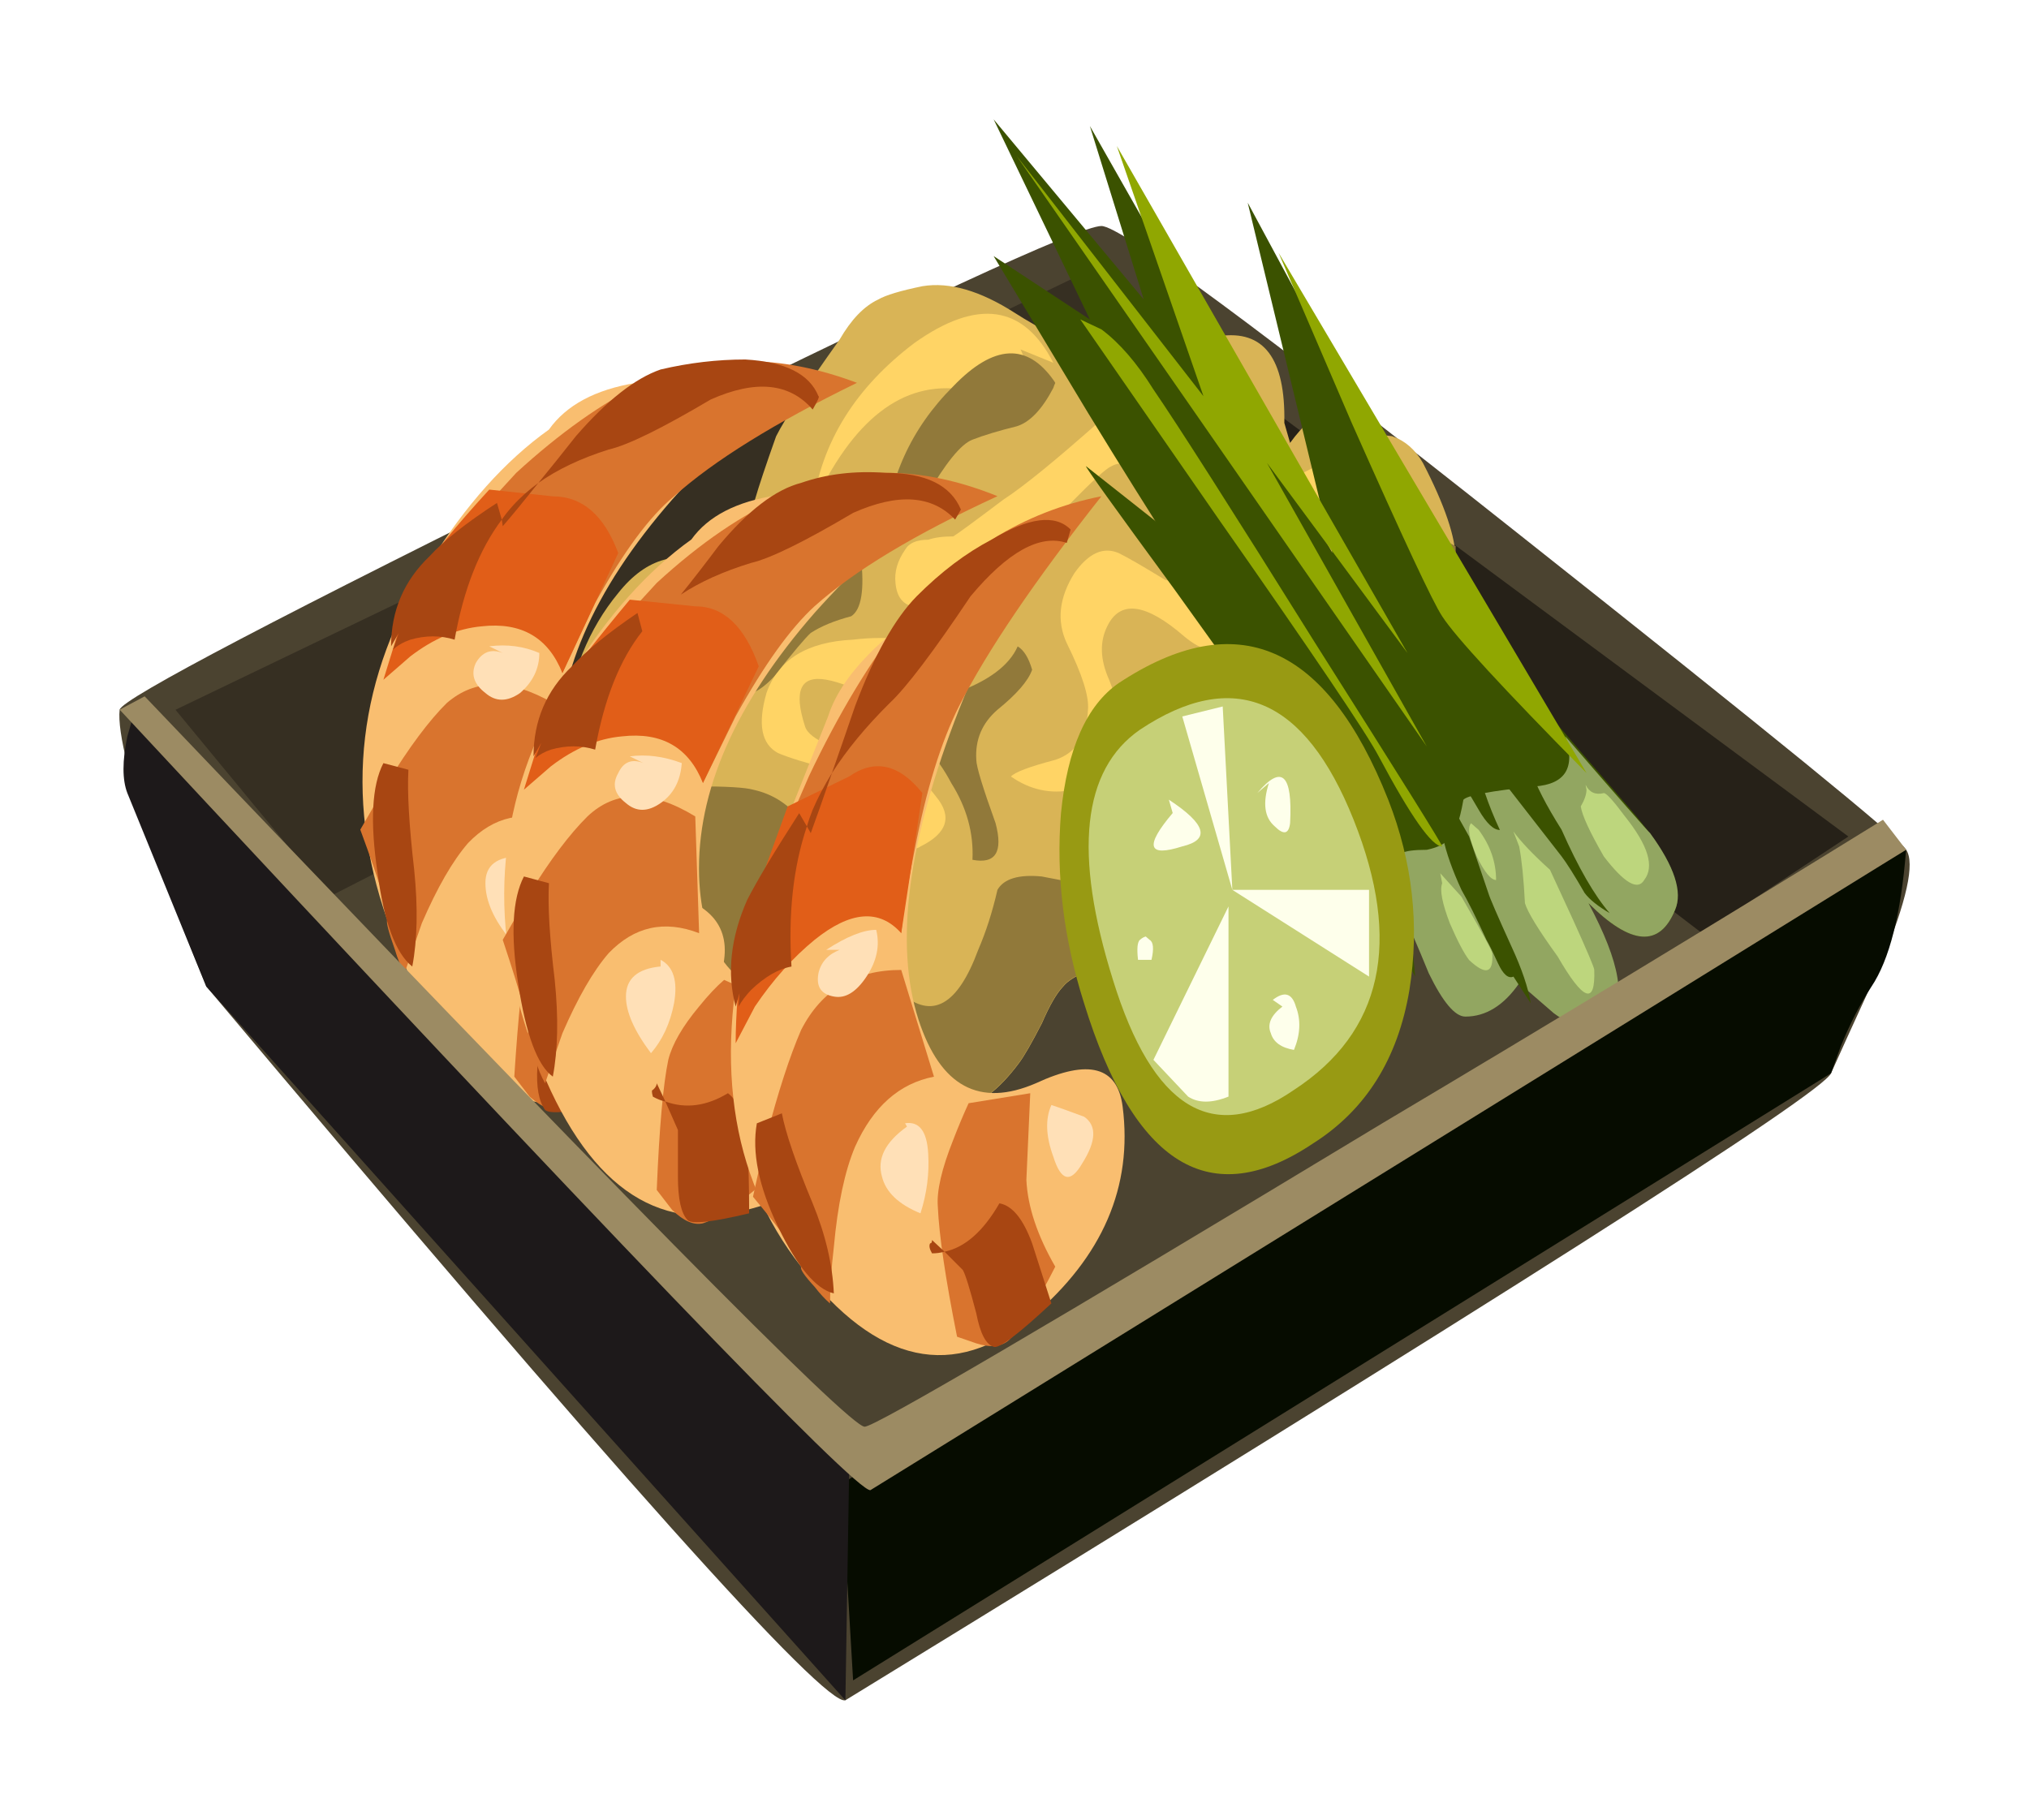 <svg width="68" height="61" viewBox="0 0 68 61" fill="none" xmlns="http://www.w3.org/2000/svg">
<g filter="url(#filter0_d_51_1345)">
<path fill-rule="evenodd" clip-rule="evenodd" d="M20.01 11.403C30.549 6.186 36.183 3.576 36.914 3.576C37.559 3.576 42.204 7.004 50.849 13.863C59.322 20.572 63.667 24.111 63.883 24.485C64.184 24.932 63.905 26.2 63.044 28.287C62.055 30.447 61.496 31.679 61.367 31.974C61.109 32.645 50.098 39.653 28.334 52.995C27.646 53.218 20.506 45.242 6.915 29.067C6.399 27.801 5.882 26.495 5.366 25.154C4.375 22.322 3.925 20.536 4.01 19.789C4.097 19.418 9.43 16.622 20.01 11.403Z" fill="#4B4330"/>
<path fill-rule="evenodd" clip-rule="evenodd" d="M61.365 31.977L28.591 52.329L28.204 45.732L63.881 24.488C63.709 26.651 63.321 28.176 62.72 29.073C62.333 29.67 61.99 30.338 61.688 31.085L61.365 31.977Z" fill="#060C00"/>
<path fill-rule="evenodd" clip-rule="evenodd" d="M4.59 19.566L28.462 45.059L28.333 52.998L6.913 29.07L4.268 22.585C4.096 22.14 4.096 21.505 4.268 20.684L4.59 19.566Z" fill="#1D191A"/>
<path fill-rule="evenodd" clip-rule="evenodd" d="M5.881 19.793L37.043 4.811L37.495 12.525L11.043 26.055L5.881 19.793Z" fill="#362F22"/>
<path fill-rule="evenodd" clip-rule="evenodd" d="M37.172 12.077L37.043 5.592L61.947 24.041L57.043 27.283L37.172 12.077Z" fill="#262118"/>
<path fill-rule="evenodd" clip-rule="evenodd" d="M37.494 8.164C38.009 8.164 39.129 7.866 40.849 7.269C42.355 7.045 43.085 8.014 43.043 10.176L43.236 10.847C43.666 10.252 44.096 9.879 44.527 9.729C45.085 9.579 45.429 9.953 45.559 10.847C45.86 10.623 46.226 10.55 46.656 10.623C47.087 10.771 47.431 11.071 47.688 11.518C48.42 12.933 48.786 14.014 48.786 14.758C48.786 15.355 48.936 15.99 49.238 16.661C49.496 17.258 49.538 18.039 49.368 19.009C49.282 19.606 49.324 20.387 49.497 21.357C49.626 22.178 49.626 22.623 49.497 22.701C49.153 22.849 48.444 23.372 47.368 24.264C46.251 25.235 45.541 25.868 45.24 26.167C44.853 26.688 44.294 26.912 43.563 26.838C42.831 26.765 42.337 26.912 42.079 27.285C41.734 27.657 41.069 27.883 40.079 27.956C38.746 28.104 38.013 28.18 37.885 28.18C36.68 28.406 35.928 28.701 35.627 29.075C35.412 29.298 35.176 29.707 34.918 30.304C34.573 30.975 34.315 31.422 34.142 31.648C32.809 33.437 31.432 33.697 30.013 32.431C27.733 30.568 26.443 29.598 26.142 29.524C25.11 29.298 24.529 29.151 24.4 29.077C23.884 28.853 23.41 28.332 22.981 27.511L22.398 26.277C22.182 25.83 21.946 25.494 21.688 25.271C20.999 25.197 20.483 25.011 20.139 24.712C19.021 23.819 18.613 22.364 18.913 20.351C19.129 18.562 19.732 17.073 20.72 15.879C21.194 15.281 21.71 14.91 22.268 14.76C22.613 14.687 23.194 14.537 24.01 14.315C24.57 14.016 25 13.495 25.301 12.75C25.43 12.303 25.666 11.594 26.01 10.626C26.311 10.029 27.022 8.948 28.139 7.383C28.526 6.712 28.956 6.265 29.43 6.041C29.688 5.892 30.182 5.744 30.914 5.594C31.817 5.444 32.849 5.744 34.011 6.489C34.355 6.712 34.936 7.048 35.752 7.495C36.484 7.94 37.063 8.164 37.494 8.164Z" fill="#D9B456"/>
<path fill-rule="evenodd" clip-rule="evenodd" d="M35.301 8.161L34.204 7.714C34.418 8.161 34.418 8.609 34.204 9.056C34.031 9.503 33.731 9.653 33.301 9.503C32.827 9.279 32.484 9.13 32.269 9.056C30.248 8.758 28.569 10.062 27.236 12.969C27.537 10.807 28.678 8.982 30.656 7.49C32.763 5.999 34.311 6.222 35.301 8.161Z" fill="#FFD465"/>
<path fill-rule="evenodd" clip-rule="evenodd" d="M46.075 11.966H45.462C45.88 12.024 46.106 12.286 46.139 12.751C46.182 13.348 45.881 13.681 45.236 13.757C44.936 13.831 44.506 13.681 43.946 13.31C43.472 12.937 43.085 12.825 42.785 12.975C42.613 13.048 42.419 13.31 42.204 13.759C41.947 14.204 41.752 14.43 41.624 14.43C41.324 14.504 41.129 14.43 41.044 14.204C40.871 13.981 40.721 13.833 40.591 13.759C40.246 13.61 39.924 13.348 39.623 12.975C39.151 12.454 38.871 12.156 38.786 12.082C38.141 11.561 37.624 11.409 37.237 11.635C37.065 11.709 36.614 12.12 35.883 12.865C35.452 13.239 34.872 13.536 34.139 13.759C33.365 14.057 32.764 14.357 32.334 14.652L30.592 16.329C30.248 16.255 30.054 15.996 30.012 15.546C29.969 15.173 30.076 14.799 30.334 14.428C30.463 14.202 30.721 14.093 31.108 14.093C31.324 14.019 31.602 13.981 31.947 13.981C32.076 13.907 32.636 13.496 33.624 12.751C34.312 12.304 35.409 11.407 36.915 10.068C38.29 9.173 39.474 9.061 40.463 9.732C40.764 9.956 41.173 10.477 41.689 11.297C42.076 11.895 42.484 12.192 42.915 12.192C43 12.192 43.538 11.93 44.528 11.407C45.172 11.11 45.688 11.295 46.075 11.966Z" fill="#FFD465"/>
<path fill-rule="evenodd" clip-rule="evenodd" d="M27.43 14.871V14.925C27.296 16.007 26.952 16.622 26.398 16.77C26.097 16.843 25.494 16.77 24.591 16.546C23.516 16.172 22.827 16.172 22.527 16.546C22.484 16.546 22.01 17.402 21.107 19.115C20.419 18.518 20.377 17.7 20.978 16.655C21.494 15.685 22.075 15.052 22.72 14.752C23.408 14.381 24.226 14.193 25.172 14.193C25.796 14.193 26.355 14.307 26.849 14.529C27.054 14.627 27.248 14.741 27.43 14.871Z" fill="#FFD465"/>
<path fill-rule="evenodd" clip-rule="evenodd" d="M31.882 17.89L31.43 17.219C31.517 17.219 31.796 17.293 32.269 17.442C32.313 18.413 31.968 19.081 31.237 19.455C30.721 19.679 30.118 19.679 29.43 19.455C28.699 19.081 28.118 18.858 27.688 18.784C26.828 18.634 26.592 19.155 26.979 20.347C27.108 20.794 28.076 21.206 29.882 21.579C30.485 21.803 30.979 22.177 31.366 22.698C31.925 23.368 31.753 23.927 30.85 24.375C30.549 24.598 30.055 24.299 29.366 23.48C28.549 22.436 28.053 21.877 27.882 21.803C27.021 21.579 26.42 21.392 26.076 21.244C25.515 20.944 25.388 20.273 25.688 19.231C26.076 18.113 27.043 17.516 28.592 17.442C29.839 17.293 30.936 17.442 31.882 17.89Z" fill="#FFD465"/>
<path fill-rule="evenodd" clip-rule="evenodd" d="M42.204 15.879C41.688 17.818 40.849 18.303 39.688 17.333C38.398 16.215 37.537 16.103 37.107 16.998C36.849 17.519 36.87 18.116 37.172 18.789C37.472 19.533 37.58 20.166 37.494 20.69C37.279 21.66 36.764 22.255 35.946 22.479C35.216 22.626 34.526 22.479 33.881 22.031C34.01 21.884 34.505 21.698 35.364 21.472C36.052 21.249 36.417 20.69 36.462 19.795C36.505 19.35 36.269 18.603 35.751 17.559C35.407 16.814 35.494 16.032 36.009 15.211C36.483 14.54 36.977 14.319 37.493 14.54C37.794 14.688 38.31 14.987 39.041 15.434C39.901 15.692 40.956 15.839 42.204 15.879Z" fill="#FFD465"/>
<path fill-rule="evenodd" clip-rule="evenodd" d="M34.076 10.29C33.474 10.438 32.979 10.588 32.592 10.738C32.205 10.885 31.689 11.522 31.043 12.64C30.398 13.609 29.925 14.092 29.624 14.092C29.753 12.082 30.527 10.364 31.947 8.949C33.305 7.537 34.433 7.479 35.334 8.781L35.366 8.837C35.34 8.89 35.32 8.946 35.301 9.004C34.926 9.722 34.518 10.152 34.076 10.29Z" fill="#91793A"/>
<path fill-rule="evenodd" clip-rule="evenodd" d="M46.01 14.871C45.796 15.168 45.538 15.875 45.236 16.993C44.891 18.038 44.591 18.785 44.333 19.23C44.375 18.187 44.418 17.329 44.462 16.66C44.548 15.394 44.742 14.683 45.042 14.536C45.258 14.462 45.58 14.574 46.01 14.871Z" fill="#91793A"/>
<path fill-rule="evenodd" clip-rule="evenodd" d="M42.462 20.57C43.28 20.57 43.903 20.123 44.333 19.227C44.29 20.197 44.204 21.501 44.075 23.14C43.99 24.558 43.837 25.788 43.623 26.83C42.805 26.83 42.29 26.977 42.075 27.277C41.73 27.648 41.064 27.874 40.075 27.948C38.742 28.095 38.009 28.172 37.881 28.172C36.676 28.397 35.924 28.692 35.623 29.066C35.408 29.29 35.171 29.699 34.913 30.296C34.569 30.967 34.311 31.414 34.138 31.64C32.805 33.429 31.428 33.688 30.009 32.422C27.729 30.56 26.439 29.589 26.138 29.515C25.105 29.29 24.525 29.142 24.396 29.068C23.88 28.845 23.406 28.323 22.977 27.503L22.397 26.273C22.182 25.826 21.945 25.49 21.687 25.267C20.998 25.193 20.482 25.007 20.139 24.707C19.236 24.037 18.784 22.883 18.784 21.241C19.3 20.644 19.774 20.459 20.203 20.682C20.462 20.83 20.913 21.241 21.558 21.912C22.032 22.286 22.633 22.433 23.365 22.36C24.355 22.36 24.978 22.398 25.236 22.471C25.924 22.619 26.482 22.992 26.913 23.589C27.214 24.037 27.58 24.781 28.01 25.826C28.74 27.541 29.472 28.695 30.204 29.292C31.236 30.186 32.097 29.703 32.784 27.84C33.042 27.243 33.258 26.575 33.429 25.828C33.645 25.457 34.139 25.307 34.913 25.381C35.3 25.457 35.881 25.569 36.655 25.716C37.386 25.864 37.988 25.754 38.462 25.381C38.934 25.083 39.214 24.562 39.299 23.817C39.43 22.699 39.579 21.879 39.752 21.355C40.139 20.237 40.547 19.752 40.978 19.904C41.236 19.976 41.73 20.197 42.462 20.57Z" fill="#91793A"/>
<path fill-rule="evenodd" clip-rule="evenodd" d="M48.785 14.309V14.754C48.785 15.275 48.849 15.724 48.977 16.098C49.063 16.321 49.193 16.619 49.365 16.99L48.654 17.437C48.267 17.511 47.817 17.213 47.3 16.545C46.74 15.724 46.31 15.165 46.009 14.868C46.44 14.271 47.041 14.159 47.816 14.532L47.945 13.861L48.785 14.309Z" fill="#91793A"/>
<path fill-rule="evenodd" clip-rule="evenodd" d="M33.365 23.592C33.623 24.562 33.365 24.971 32.591 24.822C32.635 23.927 32.397 23.069 31.881 22.25C31.407 21.355 30.891 20.832 30.332 20.685C30.332 20.164 30.892 19.678 32.01 19.231C33.125 18.831 33.823 18.31 34.107 17.668C34.313 17.791 34.474 18.05 34.591 18.451C34.46 18.824 34.075 19.269 33.429 19.792C32.913 20.24 32.677 20.799 32.72 21.47C32.72 21.691 32.935 22.4 33.365 23.592Z" fill="#91793A"/>
<path fill-rule="evenodd" clip-rule="evenodd" d="M27.301 15.43L27.43 14.757C27.43 14.236 27.537 13.827 27.753 13.527L28.849 14.646C28.979 15.764 28.871 16.434 28.527 16.658C27.968 16.806 27.517 16.991 27.172 17.217C27 17.369 26.591 17.852 25.946 18.673C25.473 19.194 24.979 19.42 24.462 19.346C24.42 18.302 24.849 17.519 25.753 16.996C26.785 16.251 27.387 15.654 27.559 15.207C27.517 15.057 27.43 15.133 27.301 15.43Z" fill="#91793A"/>
<path fill-rule="evenodd" clip-rule="evenodd" d="M48.075 23.036C46.74 23.41 45.924 23.743 45.623 24.042L44.849 26.055C44.504 27.023 44.095 27.359 43.623 27.059C43.15 26.688 43.192 26.129 43.752 25.382C44.397 24.413 44.698 23.819 44.655 23.593C44.613 23.146 44.29 22.848 43.688 22.701C43.215 22.475 43.064 21.916 43.236 21.023C43.45 19.606 44.311 19.346 45.817 20.238C47.008 20.865 47.695 20.623 47.881 19.512C48.041 19.612 48.428 19.778 49.042 20.017C49.601 20.241 49.902 20.688 49.944 21.359C49.988 22.106 49.795 22.551 49.365 22.703C48.806 22.85 48.377 22.962 48.075 23.036Z" fill="#91793A"/>
<path fill-rule="evenodd" clip-rule="evenodd" d="M18.397 10.4C19.558 8.761 22.29 8.313 26.591 9.058C25.215 10.028 23.859 11.256 22.526 12.748C19.859 15.802 18.59 18.75 18.72 21.581C18.806 24.041 19.838 25.456 21.816 25.827C23.623 26.127 24.441 26.907 24.268 28.175C23.924 30.933 22.397 32.536 19.687 32.983C16.762 33.431 14.526 31.38 12.977 26.834C11.516 22.661 11.988 18.671 14.397 14.87C15.601 12.933 16.935 11.442 18.397 10.4Z" fill="#F9BE70"/>
<path fill-rule="evenodd" clip-rule="evenodd" d="M17.3 11.852C18.764 10.511 20.182 9.504 21.559 8.833C23.752 7.863 26.139 7.863 28.72 8.833C25.968 10.175 23.925 11.441 22.591 12.635C21.774 13.306 20.893 14.498 19.946 16.213L18.849 18.561C18.548 16.772 18.161 15.58 17.688 14.983C17.387 14.61 16.935 14.312 16.333 14.088L15.559 13.753L17.3 11.852Z" fill="#D9742E"/>
<path fill-rule="evenodd" clip-rule="evenodd" d="M13.559 28.62C13.43 28.396 13.322 28.134 13.236 27.837C13.021 27.24 12.935 26.905 12.978 26.831C13.063 26.683 12.762 25.675 12.075 23.812L12.978 22.247C13.708 21.055 14.375 20.158 14.978 19.563C15.924 18.745 17.107 18.745 18.526 19.563L18.72 23.588C17.559 23.141 16.548 23.365 15.688 24.259C15.171 24.856 14.655 25.751 14.139 26.943L13.559 28.62Z" fill="#D9742E"/>
<path fill-rule="evenodd" clip-rule="evenodd" d="M19.558 25.158L21.558 25.941L20.72 28.624C20.591 29.221 20.569 29.93 20.655 30.749C20.699 31.196 20.762 31.567 20.849 31.867C19.988 32.611 19.322 33.059 18.849 33.209C18.548 33.285 18.182 33.135 17.752 32.764L17.236 32.09C17.365 30.08 17.516 28.624 17.688 27.732C17.817 27.211 18.161 26.614 18.72 25.941C19.02 25.643 19.3 25.382 19.558 25.158Z" fill="#D9742E"/>
<path fill-rule="evenodd" clip-rule="evenodd" d="M16.139 16.996C15.322 17.072 14.526 17.408 13.752 18.003L12.849 18.788L13.3 17.332C13.601 16.288 13.881 15.581 14.139 15.207C14.483 14.61 15.236 13.678 16.397 12.412L18.526 12.638C19.516 12.638 20.246 13.271 20.72 14.539L18.849 18.564C18.375 17.37 17.473 16.846 16.139 16.996Z" fill="#E15E18"/>
<path fill-rule="evenodd" clip-rule="evenodd" d="M17.429 24.708V24.484C17.859 24.708 18.01 25.191 17.881 25.936C17.752 26.609 17.494 27.13 17.107 27.501C16.548 26.83 16.268 26.197 16.268 25.6C16.268 25.003 16.655 24.708 17.429 24.708Z" fill="#FFE0B7"/>
<path fill-rule="evenodd" clip-rule="evenodd" d="M22.107 26.721C22.293 26.953 22.583 27.291 22.978 27.727C23.322 28.248 23.193 28.731 22.591 29.178C22.075 29.552 21.774 29.29 21.688 28.396C21.613 27.613 21.752 27.054 22.107 26.721Z" fill="#FFE0B7"/>
<path fill-rule="evenodd" clip-rule="evenodd" d="M16.849 17.889L16.397 17.665C17 17.589 17.558 17.665 18.075 17.889C18.075 18.41 17.859 18.859 17.429 19.231C17 19.53 16.613 19.53 16.268 19.231C15.881 18.933 15.774 18.598 15.945 18.227C16.161 17.851 16.462 17.741 16.849 17.889Z" fill="#FFE0B7"/>
<path fill-rule="evenodd" clip-rule="evenodd" d="M18.043 12.188C18.413 11.738 18.832 11.215 19.3 10.622C20.333 9.431 21.279 8.684 22.139 8.386C23.085 8.163 24.032 8.051 24.978 8.051C26.311 8.125 27.129 8.536 27.43 9.281C27.474 9.281 27.408 9.431 27.236 9.728C26.462 8.833 25.323 8.722 23.817 9.393C22.182 10.361 21.043 10.922 20.397 11.07C19.468 11.363 18.684 11.734 18.043 12.188ZM16.817 13.418C16.062 14.422 15.534 15.766 15.236 17.443C14.762 17.295 14.268 17.295 13.752 17.443C13.515 17.526 13.321 17.637 13.171 17.778L13.365 17.219L13.107 17.666C13.107 16.472 13.537 15.468 14.397 14.645C14.871 14.124 15.623 13.53 16.655 12.859C16.725 13.096 16.778 13.284 16.817 13.418C16.926 13.261 17.045 13.109 17.172 12.97C17.424 12.687 17.715 12.427 18.043 12.188C17.547 12.809 17.148 13.295 16.849 13.639L16.817 13.418Z" fill="#A84612"/>
<path fill-rule="evenodd" clip-rule="evenodd" d="M13.688 21.803C13.645 22.548 13.71 23.666 13.881 25.158C14.01 26.424 13.988 27.506 13.817 28.4C13.257 27.953 12.871 26.909 12.655 25.27C12.397 23.554 12.462 22.327 12.849 21.582L13.688 21.803Z" fill="#A84612"/>
<path fill-rule="evenodd" clip-rule="evenodd" d="M17.494 29.181C18.183 29.532 18.915 29.42 19.688 28.848C20.075 29.145 20.29 29.74 20.333 30.637C20.377 31.158 20.397 31.94 20.397 32.985C19.15 33.284 18.44 33.358 18.268 33.208C18.053 32.911 17.968 32.426 18.01 31.757V30.192L17.494 29.181Z" fill="#A84612"/>
<path fill-rule="evenodd" clip-rule="evenodd" d="M31.3 12.854C29.968 13.825 28.635 15.053 27.3 16.544C24.635 19.599 23.344 22.544 23.43 25.375C23.516 27.837 24.548 29.215 26.526 29.514C28.375 29.812 29.214 30.595 29.042 31.862C28.698 34.62 27.172 36.223 24.462 36.67C21.494 37.191 19.236 35.179 17.688 30.633C16.268 26.384 16.762 22.358 19.171 18.557C20.377 16.62 21.709 15.129 23.171 14.084C24.29 12.519 27 12.11 31.3 12.854Z" fill="#F9BE70"/>
<path fill-rule="evenodd" clip-rule="evenodd" d="M20.269 17.441L22.011 15.54C23.473 14.196 24.892 13.23 26.269 12.633C28.462 11.588 30.849 11.588 33.43 12.633C30.678 13.899 28.635 15.129 27.301 16.32C26.484 17.067 25.603 18.297 24.656 20.01L23.559 22.246C23.301 20.457 22.914 19.303 22.398 18.78C22.097 18.407 21.645 18.071 21.043 17.774L20.269 17.441Z" fill="#D9742E"/>
<path fill-rule="evenodd" clip-rule="evenodd" d="M19.688 23.368C20.634 22.474 21.839 22.474 23.301 23.368L23.43 27.282C22.268 26.834 21.258 27.056 20.398 27.952C19.881 28.549 19.365 29.444 18.849 30.636L18.268 32.313C18.14 32.087 18.032 31.828 17.946 31.528C17.73 31.007 17.645 30.71 17.688 30.636C17.773 30.488 17.494 29.444 16.849 27.505L17.752 25.94C18.441 24.822 19.087 23.965 19.688 23.368Z" fill="#D9742E"/>
<path fill-rule="evenodd" clip-rule="evenodd" d="M22.397 31.529C22.526 31.008 22.87 30.411 23.429 29.74C23.73 29.369 24.01 29.069 24.268 28.848L26.268 29.74L25.429 32.312C25.258 33.204 25.3 34.322 25.558 35.666C24.698 36.411 24.03 36.858 23.558 37.008C23.258 37.081 22.913 36.934 22.526 36.56L22.01 35.889C22.096 33.801 22.225 32.35 22.397 31.529Z" fill="#D9742E"/>
<path fill-rule="evenodd" clip-rule="evenodd" d="M25.429 18.336L23.558 22.249C23.085 21.057 22.183 20.534 20.849 20.684C20.032 20.757 19.235 21.095 18.461 21.69L17.558 22.473L18.01 21.021C18.31 19.977 18.59 19.306 18.848 19.009C19.235 18.412 19.988 17.443 21.107 16.102L23.3 16.325C24.247 16.323 24.956 16.994 25.429 18.336Z" fill="#E15E18"/>
<path fill-rule="evenodd" clip-rule="evenodd" d="M22.139 28.398V28.174C22.569 28.4 22.72 28.883 22.591 29.627C22.462 30.298 22.204 30.857 21.817 31.305C21.258 30.56 20.978 29.927 20.978 29.404C20.978 28.809 21.365 28.471 22.139 28.398Z" fill="#FFE0B7"/>
<path fill-rule="evenodd" clip-rule="evenodd" d="M26.849 30.525C27.328 31.055 27.608 31.393 27.688 31.529C28.032 32.05 27.903 32.536 27.301 32.983C26.785 33.356 26.506 33.095 26.462 32.2C26.386 31.418 26.515 30.859 26.849 30.525Z" fill="#FFE0B7"/>
<path fill-rule="evenodd" clip-rule="evenodd" d="M21.559 21.577L21.107 21.354C21.667 21.28 22.246 21.354 22.849 21.58C22.806 22.177 22.569 22.622 22.139 22.921C21.71 23.221 21.323 23.221 20.978 22.921C20.591 22.622 20.504 22.288 20.72 21.915C20.892 21.542 21.172 21.428 21.559 21.577Z" fill="#FFE0B7"/>
<path fill-rule="evenodd" clip-rule="evenodd" d="M21.365 16.547L21.526 17.16C20.774 18.11 20.247 19.434 19.946 21.129C19.472 20.982 18.978 20.982 18.462 21.129C18.257 21.199 18.085 21.293 17.946 21.409L18.139 20.903L17.881 21.351C17.881 20.159 18.311 19.152 19.172 18.332C19.645 17.815 20.377 17.218 21.365 16.547ZM26.849 12.187C27.71 11.887 28.656 11.775 29.688 11.851C31.022 11.851 31.861 12.263 32.204 13.081L32.011 13.417C31.236 12.598 30.097 12.522 28.591 13.193C26.956 14.161 25.817 14.72 25.172 14.87C24.244 15.154 23.459 15.507 22.817 15.932C23.187 15.476 23.607 14.935 24.075 14.311C25.065 13.117 25.988 12.41 26.849 12.187Z" fill="#A84612"/>
<path fill-rule="evenodd" clip-rule="evenodd" d="M18.398 25.607C18.355 26.351 18.419 27.431 18.591 28.849C18.72 30.115 18.698 31.197 18.527 32.09C18.011 31.718 17.623 30.674 17.365 28.961C17.107 27.322 17.172 26.128 17.559 25.381L18.398 25.607Z" fill="#A84612"/>
<path fill-rule="evenodd" clip-rule="evenodd" d="M21.881 32.762C21.838 32.612 21.838 32.536 21.881 32.536C21.966 32.462 22.01 32.389 22.01 32.312L22.3 32.925C22.983 33.173 23.682 33.08 24.397 32.646C24.784 32.945 25 33.54 25.042 34.437C25.086 34.958 25.107 35.703 25.107 36.673C23.859 36.971 23.171 37.044 23.042 36.897C22.827 36.673 22.72 36.19 22.72 35.443V33.88L22.3 32.928C22.159 32.894 22.019 32.838 21.881 32.762Z" fill="#A84612"/>
<path fill-rule="evenodd" clip-rule="evenodd" d="M27.753 20.014C28.182 18.67 29.516 17.293 31.753 15.875C32.871 15.13 33.946 14.533 34.978 14.086C33.946 15.725 33 17.628 32.14 19.788C30.42 24.187 29.968 27.653 30.785 30.187C31.516 32.423 32.827 33.13 34.72 32.311C36.484 31.491 37.452 31.752 37.624 33.094C37.968 35.777 36.956 38.125 34.591 40.138C31.967 42.3 29.386 41.741 26.849 38.461C24.44 35.404 23.881 31.417 25.172 26.495L27.753 20.014Z" fill="#F9BE70"/>
<path fill-rule="evenodd" clip-rule="evenodd" d="M36.913 12.635C34.677 15.468 33.085 17.814 32.139 19.677C31.538 20.869 31.042 22.472 30.655 24.485C30.44 25.529 30.29 26.459 30.203 27.28C29.473 25.862 28.828 25.006 28.268 24.708C27.881 24.561 27.387 24.523 26.784 24.596L25.945 24.71L27.107 22.027C28.096 19.941 29.149 18.189 30.268 16.772C32.074 14.536 34.29 13.158 36.913 12.635Z" fill="#D9742E"/>
<path fill-rule="evenodd" clip-rule="evenodd" d="M27.817 39.695C27.645 39.547 27.473 39.359 27.301 39.136C26.956 38.762 26.807 38.539 26.849 38.465C26.892 38.239 26.355 37.459 25.236 36.117C25.365 35.52 25.515 34.849 25.688 34.104C26.075 32.613 26.462 31.421 26.849 30.526C27.537 29.182 28.656 28.514 30.204 28.514L31.301 32.092C30.14 32.318 29.258 33.098 28.656 34.442C28.311 35.26 28.075 36.379 27.946 37.796C27.86 38.539 27.817 39.174 27.817 39.695Z" fill="#D9742E"/>
<path fill-rule="evenodd" clip-rule="evenodd" d="M32.462 32.982L34.528 32.647L34.398 35.554C34.441 36.446 34.763 37.416 35.366 38.461C34.763 39.653 34.248 40.471 33.817 40.92C33.559 41.146 33.194 41.182 32.721 41.032L32.075 40.809C31.688 38.872 31.473 37.416 31.43 36.448C31.388 35.927 31.559 35.182 31.946 34.212C32.118 33.765 32.291 33.355 32.462 32.982Z" fill="#D9742E"/>
<path fill-rule="evenodd" clip-rule="evenodd" d="M30.913 22.585L30.204 27.282C29.473 26.461 28.506 26.535 27.3 27.505C26.57 28.102 25.903 28.849 25.3 29.741L24.655 30.971C24.655 30.526 24.677 30.003 24.72 29.408C24.764 28.29 24.849 27.469 24.978 26.946L26.397 23.033L28.462 22.026C29.322 21.429 30.139 21.617 30.913 22.585Z" fill="#E15E18"/>
<path fill-rule="evenodd" clip-rule="evenodd" d="M30.397 33.766L30.332 33.654C30.806 33.581 31.064 33.916 31.107 34.661C31.149 35.332 31.064 36.002 30.849 36.673C30.118 36.374 29.687 35.965 29.558 35.441C29.387 34.846 29.665 34.287 30.397 33.766Z" fill="#FFE0B7"/>
<path fill-rule="evenodd" clip-rule="evenodd" d="M35.236 33.043C35.461 33.114 35.826 33.246 36.333 33.434C36.764 33.732 36.741 34.253 36.269 35C35.881 35.67 35.559 35.597 35.301 34.774C35.049 34.087 35.027 33.51 35.236 33.043Z" fill="#FFE0B7"/>
<path fill-rule="evenodd" clip-rule="evenodd" d="M28.14 27.841H27.688C28.376 27.393 28.936 27.17 29.365 27.17C29.494 27.691 29.387 28.212 29.043 28.733C28.698 29.254 28.333 29.48 27.946 29.406C27.516 29.33 27.345 29.071 27.43 28.621C27.516 28.252 27.753 27.991 28.14 27.841Z" fill="#FFE0B7"/>
<path fill-rule="evenodd" clip-rule="evenodd" d="M27.043 23.703C26.584 25.062 26.413 26.63 26.526 28.401C26.097 28.475 25.644 28.734 25.172 29.184C24.989 29.378 24.849 29.566 24.752 29.743L24.784 29.295L24.655 29.743C24.355 28.625 24.484 27.433 25.042 26.165C25.387 25.494 25.968 24.526 26.784 23.258L27.043 23.703ZM35.881 13.751L35.752 14.199C34.85 13.901 33.774 14.498 32.526 15.99C31.279 17.853 30.375 19.045 29.817 19.568C29.02 20.357 28.375 21.14 27.881 21.916C27.581 22.79 27.343 23.459 27.172 23.928L27.043 23.703C27.099 23.508 27.164 23.323 27.236 23.144C27.41 22.739 27.626 22.332 27.881 21.914C28.103 21.285 28.361 20.538 28.655 19.677C29.3 17.962 29.988 16.735 30.72 15.99C31.537 15.169 32.375 14.536 33.236 14.087C34.483 13.342 35.365 13.23 35.881 13.751Z" fill="#A84612"/>
<path fill-rule="evenodd" clip-rule="evenodd" d="M26.203 33.32C26.332 33.991 26.677 34.998 27.236 36.339C27.665 37.383 27.903 38.39 27.945 39.358C27.344 39.211 26.72 38.466 26.074 37.122C25.429 35.78 25.192 34.626 25.365 33.656L26.203 33.32Z" fill="#A84612"/>
<path fill-rule="evenodd" clip-rule="evenodd" d="M31.656 37.959C31.518 37.997 31.377 38.015 31.236 38.015C31.15 37.867 31.129 37.756 31.172 37.68C31.216 37.68 31.236 37.642 31.236 37.568L31.656 37.959C32.342 37.816 32.955 37.273 33.494 36.338C33.924 36.412 34.291 36.859 34.591 37.68L35.236 39.692C34.118 40.736 33.472 41.222 33.301 41.146C33.043 41.07 32.849 40.699 32.72 40.028C32.505 39.207 32.355 38.722 32.269 38.574L31.656 37.959Z" fill="#A84612"/>
<path fill-rule="evenodd" clip-rule="evenodd" d="M45.429 9.504C48.054 14.2 49.839 17.219 50.784 18.561C50.913 18.787 52.204 20.312 54.655 23.145C55.946 24.637 56.441 25.755 56.139 26.499C55.623 27.767 54.655 27.693 53.236 26.276C54.053 28.138 54.16 29.371 53.559 29.965C53.17 30.41 52.633 30.189 51.946 29.292L50.978 27.951L49.107 30.075C45.279 23.366 42.655 19.079 41.235 17.217C40.333 16.025 38.74 13.563 36.462 9.837L33.3 4.584L36.526 6.709L33.3 0L38.331 6.038L36.526 0.224L44.655 14.536L41.816 2.795L45.429 9.504Z" fill="#3B5200"/>
<path fill-rule="evenodd" clip-rule="evenodd" d="M56.14 26.5C55.624 27.768 54.656 27.694 53.237 26.276C54.312 28.289 54.527 29.592 53.882 30.189C53.493 30.637 52.892 30.563 52.075 29.966L50.914 28.96C50.399 29.704 49.797 30.078 49.109 30.078C48.764 30.078 48.355 29.592 47.883 28.624C47.153 26.835 46.593 25.643 46.206 25.046L46.98 24.599C47.11 24.525 47.388 24.487 47.819 24.487C48.163 24.413 48.399 24.299 48.528 24.152C48.744 24.004 48.915 23.555 49.044 22.81C49.173 22.662 49.968 22.51 51.431 22.363C52.464 22.289 52.807 21.73 52.464 20.686C54.27 22.774 55.217 23.854 55.302 23.928C56.119 25.046 56.398 25.903 56.14 26.5Z" fill="#92A661"/>
<path fill-rule="evenodd" clip-rule="evenodd" d="M36.204 6.707L36.914 7.042C37.516 7.49 38.097 8.161 38.656 9.055C39.474 10.249 41.28 13.08 44.075 17.553C46.956 22.101 48.377 24.375 48.333 24.375C47.989 24.375 47.28 23.369 46.206 21.354C45.818 20.61 44.033 17.962 40.851 13.416L36.204 6.707Z" fill="#90A701"/>
<path fill-rule="evenodd" clip-rule="evenodd" d="M34.075 1.232L40.333 9.282L37.43 0.896L47.172 17.892L42.462 11.519L47.817 21.023L34.075 1.232Z" fill="#90A701"/>
<path fill-rule="evenodd" clip-rule="evenodd" d="M45.301 10.175L42.85 4.473L53.172 21.915C50.377 19.082 48.764 17.331 48.334 16.66C48.032 16.213 47.021 14.05 45.301 10.175Z" fill="#90A701"/>
<path fill-rule="evenodd" clip-rule="evenodd" d="M53.139 22.307C53.266 22.564 53.47 22.655 53.752 22.586C53.837 22.586 54.075 22.848 54.462 23.371C55.237 24.342 55.452 25.048 55.107 25.495C54.893 25.867 54.44 25.607 53.752 24.711C53.28 23.892 53.022 23.333 52.978 23.033C53.107 22.81 53.17 22.622 53.17 22.474L53.139 22.307Z" fill="#BDD67D"/>
<path fill-rule="evenodd" clip-rule="evenodd" d="M51.946 25.157L52.72 26.834C53.193 27.878 53.43 28.438 53.43 28.511C53.472 29.703 53.065 29.556 52.204 28.064C51.559 27.172 51.194 26.575 51.107 26.275C51.065 25.457 51 24.822 50.914 24.374L50.72 23.871C50.968 24.213 51.376 24.643 51.946 25.157Z" fill="#BDD67D"/>
<path fill-rule="evenodd" clip-rule="evenodd" d="M48.333 25.609L48.269 25.273L48.978 26.058C49.667 27.25 50.012 27.883 50.012 27.959C50.054 28.63 49.796 28.704 49.236 28.183C49.065 27.959 48.849 27.55 48.591 26.953C48.333 26.28 48.247 25.832 48.333 25.609Z" fill="#BDD67D"/>
<path fill-rule="evenodd" clip-rule="evenodd" d="M49.301 23.596C49.372 23.656 49.458 23.732 49.559 23.822C49.946 24.343 50.14 24.902 50.14 25.499C49.967 25.499 49.752 25.237 49.494 24.714C49.236 24.117 49.172 23.743 49.301 23.596Z" fill="#BDD67D"/>
<path fill-rule="evenodd" clip-rule="evenodd" d="M52.334 23.813C52.894 25.079 53.43 26.012 53.946 26.609C53.559 26.383 53.279 26.161 53.108 25.936C52.763 25.338 52.505 24.931 52.334 24.706L50.334 22.136H50.526C50.611 22.284 50.87 22.174 51.301 21.801C51.473 22.322 51.817 22.993 52.334 23.813Z" fill="#3B5200"/>
<path fill-rule="evenodd" clip-rule="evenodd" d="M48.978 21.918C48.936 21.845 48.978 21.733 49.109 21.585C49.194 21.433 49.301 21.359 49.43 21.359C49.602 22.18 49.882 22.998 50.267 23.822C50.053 23.822 49.816 23.596 49.558 23.148C49.213 22.551 48.998 22.218 48.913 22.144L48.978 21.918Z" fill="#3B5200"/>
<path fill-rule="evenodd" clip-rule="evenodd" d="M48.527 23.816V22.586C48.569 22.812 48.807 23.295 49.236 24.04L49.882 25.94C49.924 26.09 50.182 26.687 50.657 27.732C51.002 28.476 51.216 29.109 51.302 29.632L50.722 28.738C50.549 28.814 50.377 28.664 50.205 28.293C50.034 27.919 49.905 27.658 49.818 27.508C49.474 26.763 49.195 26.204 48.98 25.831C48.672 25.164 48.469 24.585 48.367 24.1L48.527 23.816Z" fill="#3B5200"/>
<path fill-rule="evenodd" clip-rule="evenodd" d="M40.075 14.534L46.591 24.262C46.936 24.859 47.215 26.35 47.43 28.734L43.043 21.021C42.742 20.5 41.515 18.747 39.365 15.764C37.343 13.007 36.354 11.627 36.396 11.627L40.075 14.534Z" fill="#3B5200"/>
<path fill-rule="evenodd" clip-rule="evenodd" d="M37.494 18.897C41.45 16.287 44.46 17.591 46.526 22.81C47.343 24.899 47.579 27.021 47.236 29.184C46.849 31.494 45.773 33.209 44.01 34.327C40.569 36.639 38.01 35.074 36.332 29.631C35.645 27.468 35.387 25.344 35.558 23.258C35.772 21.097 36.418 19.642 37.494 18.897Z" fill="#989A13"/>
<path fill-rule="evenodd" clip-rule="evenodd" d="M38.204 20.461C41.344 18.372 43.73 19.381 45.365 23.48C47 27.579 46.333 30.6 43.365 32.537C40.655 34.402 38.633 33.169 37.3 28.849C35.968 24.598 36.268 21.803 38.204 20.461Z" fill="#C6D077"/>
<path fill-rule="evenodd" clip-rule="evenodd" d="M39.623 20.017L40.978 19.682L41.301 25.831L39.623 20.017Z" fill="#FEFFEB"/>
<path fill-rule="evenodd" clip-rule="evenodd" d="M45.882 25.83V28.737L41.301 25.83H45.882Z" fill="#FEFFEB"/>
<path fill-rule="evenodd" clip-rule="evenodd" d="M41.172 32.76C40.612 32.984 40.162 32.984 39.818 32.76L38.656 31.528L41.172 26.385V32.76Z" fill="#FEFFEB"/>
<path fill-rule="evenodd" clip-rule="evenodd" d="M38.398 27.393L38.527 27.504C38.656 27.578 38.676 27.804 38.591 28.175H38.14C38.097 27.804 38.118 27.578 38.204 27.504C38.271 27.446 38.336 27.41 38.398 27.393Z" fill="#FEFFEB"/>
<path fill-rule="evenodd" clip-rule="evenodd" d="M42.978 29.742L42.656 29.518C43.043 29.218 43.301 29.292 43.43 29.742C43.603 30.189 43.581 30.674 43.366 31.195C42.936 31.122 42.678 30.934 42.591 30.636C42.462 30.337 42.591 30.041 42.978 29.742Z" fill="#FEFFEB"/>
<path fill-rule="evenodd" clip-rule="evenodd" d="M39.302 23.254L39.173 22.807C40.42 23.625 40.57 24.148 39.624 24.372C38.463 24.743 38.355 24.372 39.302 23.254Z" fill="#FEFFEB"/>
<path fill-rule="evenodd" clip-rule="evenodd" d="M42.526 22.249L42.139 22.582C42.957 21.614 43.322 21.95 43.237 23.589C43.193 23.962 43.022 24 42.721 23.7C42.375 23.405 42.312 22.92 42.526 22.249Z" fill="#FEFFEB"/>
<path fill-rule="evenodd" clip-rule="evenodd" d="M63.107 23.479L63.881 24.485L29.171 45.953C28.698 46.027 20.311 37.308 4.01 19.789L4.848 19.342C20.419 35.666 28.462 43.826 28.978 43.826C29.322 43.826 35.107 40.434 46.333 33.651C51.968 30.299 57.559 26.907 63.107 23.479Z" fill="#9C8B63"/>
</g>
<defs>
<filter id="filter0_d_51_1345" x="0" y="0" width="68" height="61" filterUnits="userSpaceOnUse" color-interpolation-filters="sRGB">
<feFlood flood-opacity="0" result="BackgroundImageFix"/>
<feColorMatrix in="SourceAlpha" type="matrix" values="0 0 0 0 0 0 0 0 0 0 0 0 0 0 0 0 0 0 127 0" result="hardAlpha"/>
<feOffset dy="4"/>
<feGaussianBlur stdDeviation="2"/>
<feComposite in2="hardAlpha" operator="out"/>
<feColorMatrix type="matrix" values="0 0 0 0 0 0 0 0 0 0 0 0 0 0 0 0 0 0 0.25 0"/>
<feBlend mode="normal" in2="BackgroundImageFix" result="effect1_dropShadow_51_1345"/>
<feBlend mode="normal" in="SourceGraphic" in2="effect1_dropShadow_51_1345" result="shape"/>
</filter>
</defs>
</svg>
